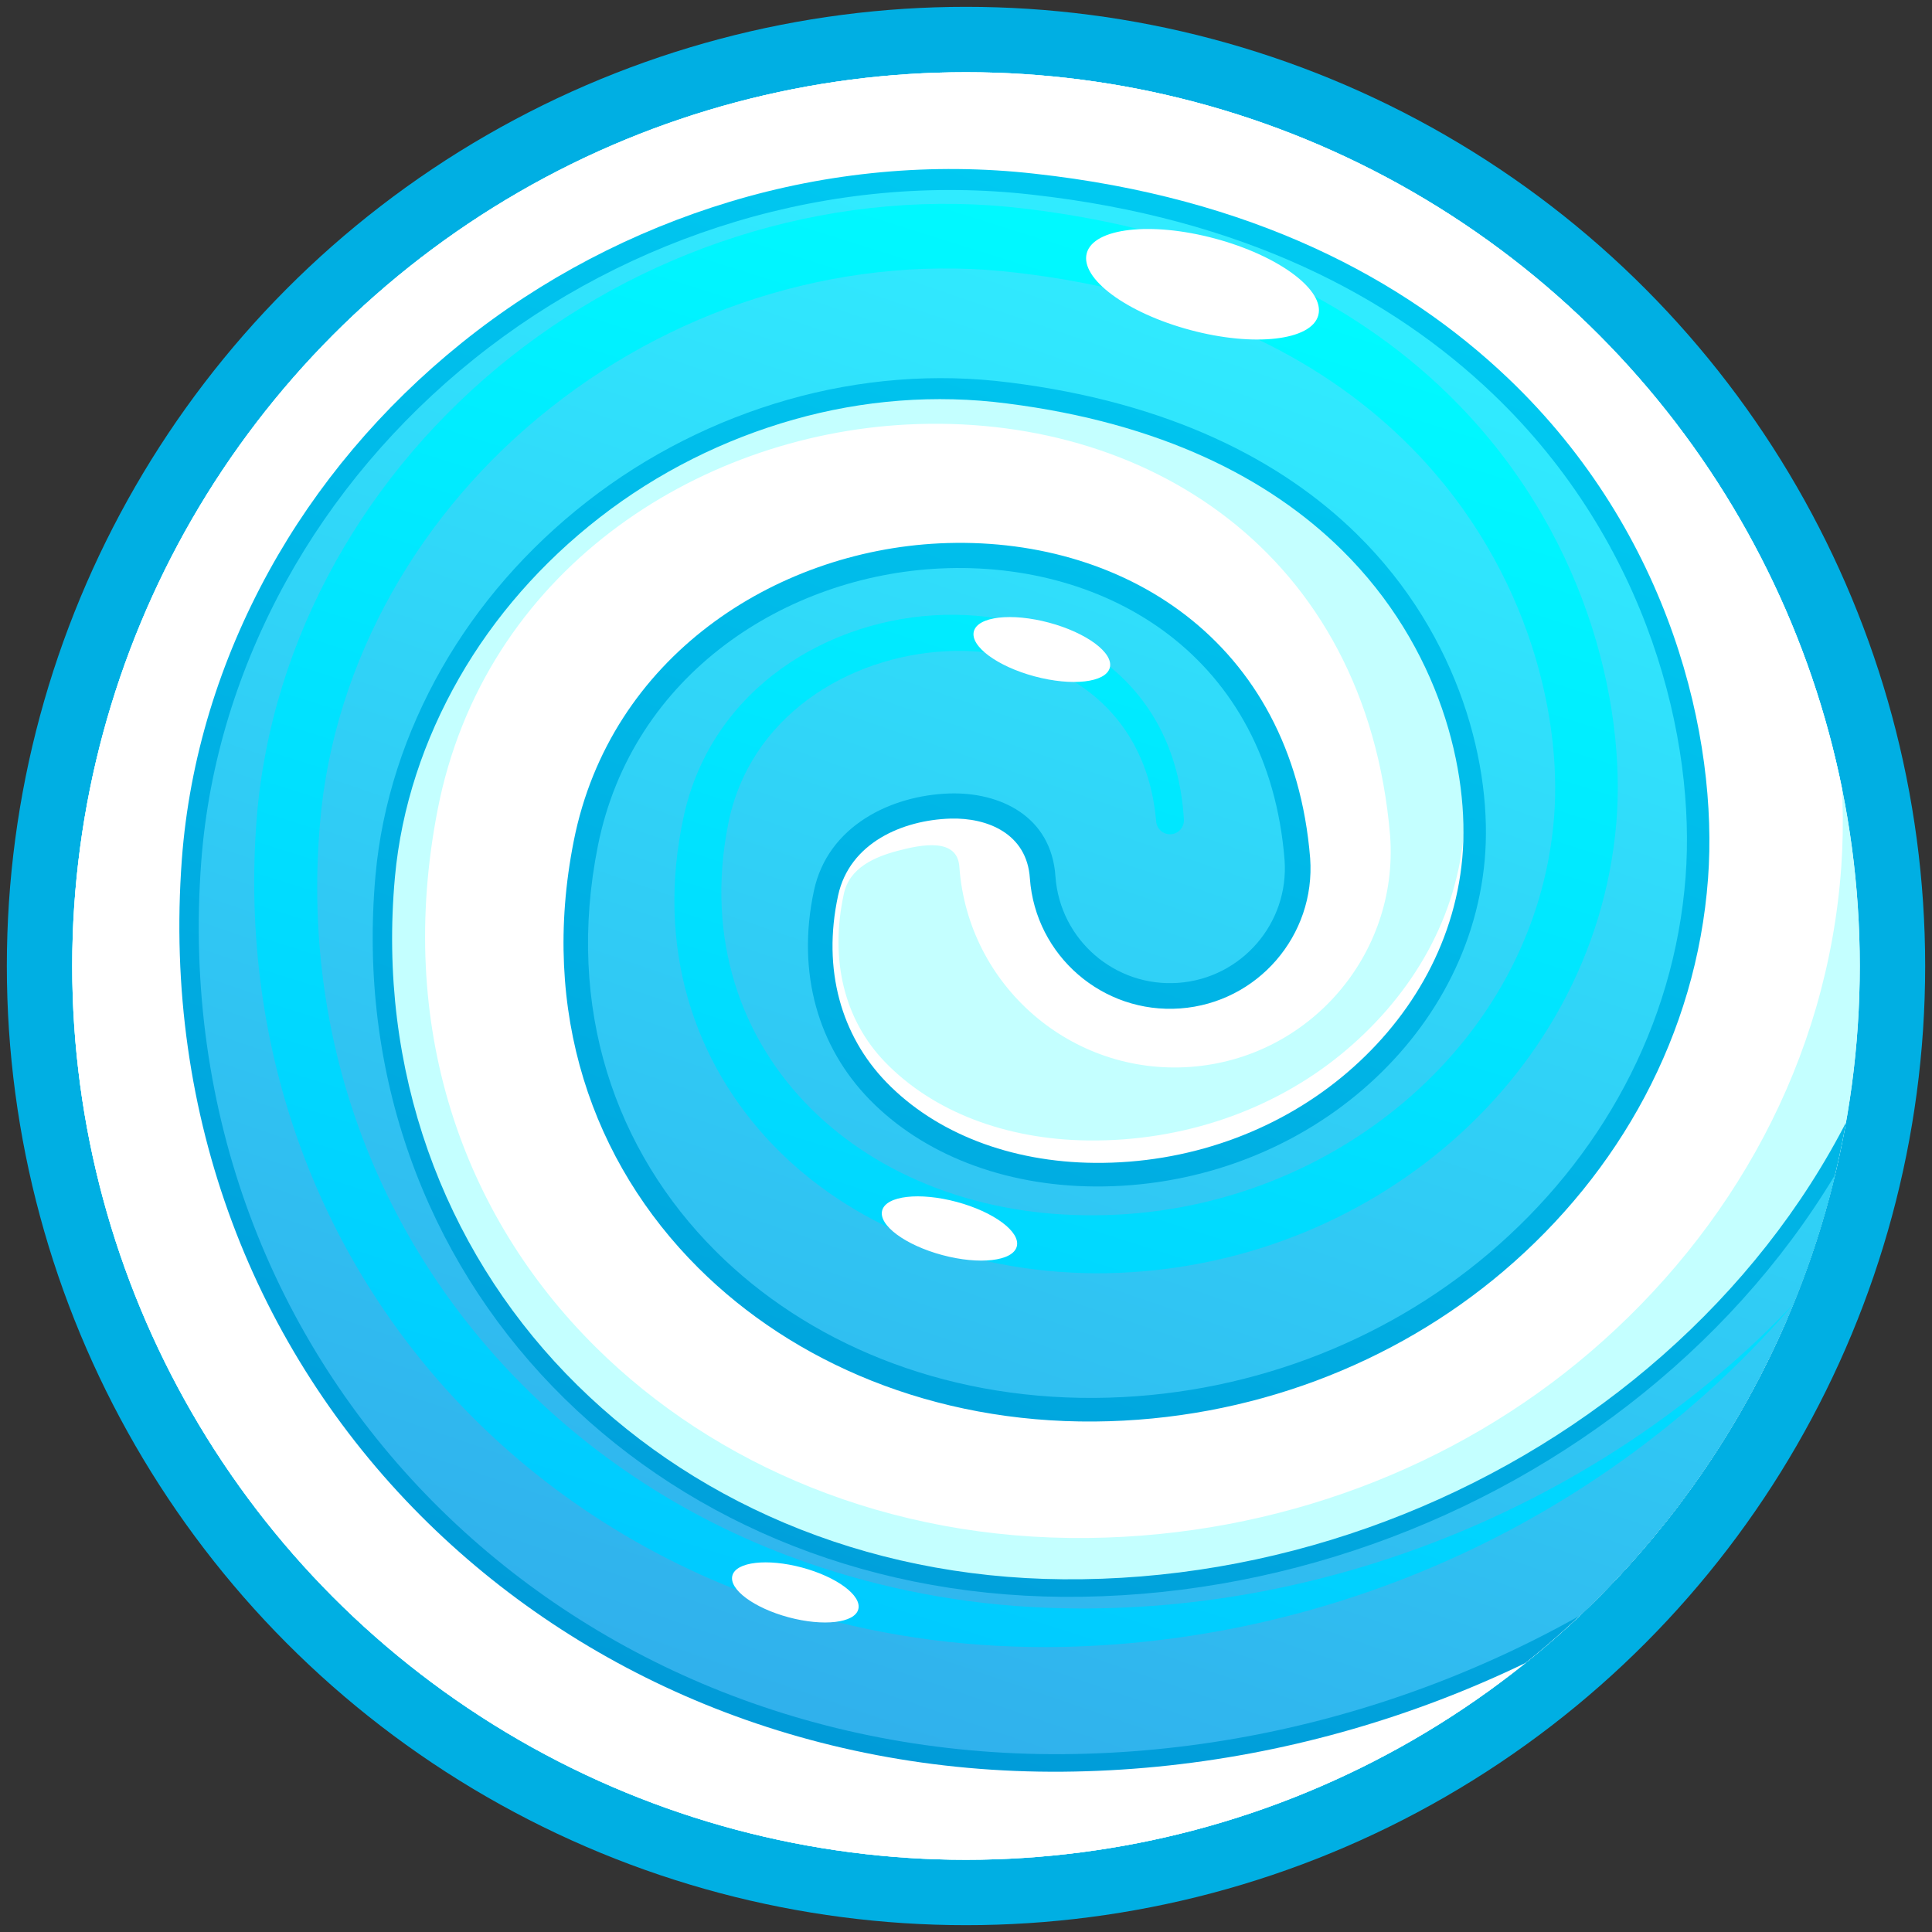 <?xml version="1.0" encoding="UTF-8" standalone="no"?><!DOCTYPE svg PUBLIC "-//W3C//DTD SVG 1.1//EN" "http://www.w3.org/Graphics/SVG/1.1/DTD/svg11.dtd"><svg width="100%" height="100%" viewBox="0 0 256 256" version="1.1" xmlns="http://www.w3.org/2000/svg" xmlns:xlink="http://www.w3.org/1999/xlink" xml:space="preserve" xmlns:serif="http://www.serif.com/" style="fill-rule:evenodd;clip-rule:evenodd;stroke-linecap:round;stroke-linejoin:round;stroke-miterlimit:1.5;"><rect x="0" y="0" width="256" height="256" fill="#333333" stroke="none"/><g id="Candy---Spiral" serif:id="Candy - Spiral"><circle cx="128" cy="128" r="118.43" style="fill:none;stroke:#00afe3;stroke-width:17.33px;"/><circle cx="128" cy="128" r="118.43" style="fill:#fff;"/><g><circle cx="128" cy="128" r="118.43" style="fill:#c4ffff;"/><clipPath id="_clip1"><circle cx="128" cy="128" r="118.43"/></clipPath><g clip-path="url(#_clip1)"><path id="Spiral" d="M266.057,111.407c-2.901,30.842 -19.438,57.207 -42.683,75.843c-23.215,18.612 -53.307,29.39 -84.02,29.043c-29.114,-0.33 -54.499,-11.734 -72.083,-30.072c-17.56,-18.313 -26.935,-43.729 -24.314,-71.597l0,-0.001c0.926,-9.849 4.202,-19.387 9.22,-28.092c4.97,-8.625 11.82,-16.331 20.06,-22.703c8.326,-6.438 17.793,-11.052 27.665,-13.822c9.834,-2.759 20.121,-3.494 30.176,-2.161c0.022,0.003 0.044,0.005 0.066,0.008c21.785,2.826 37.163,10.64 47.441,20.827c13.396,13.277 17.444,30.385 16.344,42.082c-1.103,11.726 -7.451,21.764 -16.254,28.958c-9.038,7.386 -20.929,11.538 -33.491,11.396c-10.935,-0.124 -20.584,-3.831 -26.923,-10.401c-5.367,-5.562 -7.363,-13.516 -5.437,-22.316c0.753,-3.441 4.109,-4.863 7.132,-5.665c3.184,-0.844 7.929,-1.77 8.169,2.162c1.14,15.751 14.853,27.613 30.604,26.473c15.751,-1.14 27.613,-14.854 26.473,-30.604c-3.165,-37.779 -32.68,-56.117 -63.987,-54.518c-28.073,1.434 -56.081,19.574 -62.218,51.01c-5.583,28.593 3.198,53.672 20.958,71.264c15.719,15.572 38.725,25.568 65.229,25.268c25.175,-0.285 48.718,-9.394 66.493,-24.602c18.833,-16.114 31.475,-38.674 33.301,-64.288c1.618,-22.7 -5.999,-56.049 -32.522,-81.174c-16.733,-15.85 -40.988,-28.956 -75.779,-32.671c-16.278,-1.785 -32.926,-0.24 -48.763,4.592c-15.357,4.686 -29.998,12.273 -42.804,22.648c-12.735,10.316 -23.165,22.742 -30.677,36.486c-7.871,14.4 -12.723,30.14 -13.872,46.257c0,-0.001 0,-0 0,-0c-2.92,40.961 11.815,77.874 38.178,104.151c25.185,25.102 60.868,40.755 101.615,40.294c39.561,-0.447 78.036,-15.105 107.389,-39.749c30.102,-25.272 50.789,-60.719 53.694,-101.484c0.784,-9.488 -6.281,-17.827 -15.769,-18.611c-9.487,-0.784 -17.827,6.282 -18.611,15.769Z" style="fill:#fff;"/><path id="Spiral1" serif:id="Spiral" d="M254.741,114.127c-2.543,27.889 -17.337,51.817 -38.302,68.723c-20.86,16.821 -47.92,26.647 -75.581,26.413c-26.576,-0.225 -49.782,-10.562 -65.879,-27.254c-16.207,-16.805 -24.988,-40.138 -22.649,-65.788l0,-0.001c0.843,-9.244 3.838,-18.221 8.522,-26.402c4.609,-8.049 10.935,-15.28 18.596,-21.238c7.734,-6.016 16.517,-10.374 25.7,-12.978c9.207,-2.612 18.842,-3.366 28.266,-2.144c0.014,0.002 0.029,0.004 0.043,0.006c20.353,2.581 34.706,9.909 44.331,19.396c13.051,12.862 17.01,29.481 15.973,40.848c-1.067,11.706 -7.224,21.826 -15.989,29.03c-8.827,7.254 -20.42,11.452 -32.716,11.348c-11.206,-0.095 -21.072,-3.951 -27.587,-10.664c-5.991,-6.174 -8.537,-14.945 -6.421,-24.745c1.515,-7.018 8.57,-10.012 14.867,-10.209c4.919,-0.153 10.171,1.99 10.55,7.93c0.742,10.248 9.664,17.966 19.912,17.224c10.248,-0.742 17.966,-9.664 17.225,-19.912c-2.344,-28.972 -25.13,-42.87 -49.136,-41.712c-21.796,1.051 -43.606,15.039 -48.44,39.429c-4.495,22.68 2.465,42.591 16.52,56.593c12.618,12.57 31.174,20.518 52.51,20.337c20.503,-0.173 39.677,-7.596 54.188,-19.94c15.291,-13.008 25.544,-31.275 27.081,-52.017c1.374,-18.526 -4.907,-45.712 -26.499,-66.283c-13.825,-13.171 -33.954,-23.943 -62.768,-27.103c-13.474,-1.516 -27.248,-0.235 -40.361,3.725c-12.751,3.851 -24.901,10.144 -35.55,18.721c-10.585,8.525 -19.241,18.826 -25.503,30.206c-6.542,11.887 -10.561,24.899 -11.549,38.221c0,-0 0,-0 0,-0c-2.533,34.168 9.735,64.982 31.669,86.968c21.043,21.094 50.949,34.195 85.094,33.906c33.418,-0.283 65.933,-12.633 90.786,-33.379c25.427,-21.225 42.92,-51.061 45.467,-85.406c0.51,-6.173 -4.088,-11.599 -10.261,-12.109c-6.172,-0.51 -11.598,4.087 -12.109,10.26Z" style="fill:url(#_Linear2);"/><path id="Spiral2" serif:id="Spiral" d="M256.782,114.296c-2.552,28.476 -17.578,52.951 -38.956,70.245c-21.228,17.173 -48.783,27.243 -76.968,27.048c-27.266,-0.189 -51.09,-10.76 -67.633,-27.861c-16.72,-17.285 -25.839,-41.294 -23.471,-67.72l0,-0.001c0.862,-9.615 3.939,-18.964 8.798,-27.48c4.764,-8.35 11.295,-15.868 19.226,-22.057c8.003,-6.245 17.089,-10.789 26.599,-13.502c9.565,-2.729 19.577,-3.542 29.373,-2.287c0.012,0.002 0.024,0.003 0.036,0.004c21.123,2.647 36.01,10.272 46.013,20.1c13.819,13.577 18.011,31.149 16.933,43.168c-1.123,12.53 -7.633,23.404 -17.001,31.128c-9.352,7.71 -21.631,12.222 -34.675,12.132c-12.13,-0.084 -22.798,-4.291 -29.861,-11.547c-6.715,-6.899 -9.693,-16.68 -7.343,-27.651c1.841,-8.592 10.223,-12.621 17.931,-12.874c6.659,-0.219 13.544,2.971 14.07,11.011c0.607,8.379 7.901,14.688 16.279,14.082c8.378,-0.607 14.688,-7.901 14.081,-16.279c-2.132,-26.872 -23.349,-39.669 -45.615,-38.63c-20.38,0.952 -40.822,13.965 -45.377,36.763c-4.296,21.501 2.291,40.389 15.599,53.688c12.052,12.044 29.825,19.596 50.236,19.455c19.754,-0.137 38.23,-7.286 52.229,-19.157c14.703,-12.469 24.562,-30.003 26.069,-49.92c1.353,-17.872 -4.737,-44.083 -25.539,-63.962c-13.436,-12.841 -33.045,-23.281 -61.086,-26.4c-13.107,-1.495 -26.503,-0.251 -39.261,3.581c-12.427,3.732 -24.265,9.857 -34.651,18.196c-10.322,8.287 -18.757,18.315 -24.873,29.389c-6.377,11.545 -10.293,24.192 -11.273,37.142c0,-0 0,-0 0,-0c-2.527,33.39 9.442,63.515 30.846,85.036c20.585,20.698 49.887,33.53 83.341,33.299c32.892,-0.228 64.905,-12.362 89.399,-32.744c25.025,-20.823 42.258,-50.129 44.813,-83.883c0.417,-5.047 -3.342,-9.483 -8.388,-9.9c-5.047,-0.417 -9.483,3.341 -9.9,8.388Z" style="fill:url(#_Linear3);"/><path id="Spiral3" serif:id="Spiral" d="M237.647,172.782c-12.304,13.004 -27.595,23.333 -44.454,30.318c-16.39,6.789 -34.257,10.392 -52.335,10c-11.326,-0.222 -22.061,-2.141 -32.025,-5.395c-15.904,-5.193 -29.756,-13.966 -40.708,-25.324c-18.1,-18.768 -28.209,-44.672 -25.719,-73.33l0,-0c0.897,-10.68 4.212,-21.09 9.551,-30.576c5.194,-9.227 12.306,-17.577 20.999,-24.446c8.765,-6.937 18.721,-12.034 29.171,-15.094c10.606,-3.106 21.721,-4.115 32.616,-2.798c0.004,0 0.008,0.001 0.012,0.001c23.436,2.752 39.933,11.235 51.108,22.039c16.232,15.693 21.19,36.169 20.053,50.186c-1.215,15.108 -8.804,28.35 -19.997,37.77c-10.979,9.239 -25.419,14.833 -40.863,14.895c-15.204,0.124 -28.565,-5.157 -37.568,-14.104c-9.357,-9.299 -13.971,-22.528 -11.024,-37.616c2.785,-14.417 15.954,-22.331 28.822,-23.013c13.361,-0.708 26.53,6.421 27.911,22.542c0.073,1.014 0.956,1.777 1.969,1.704c1.014,-0.073 1.777,-0.956 1.704,-1.97c-1.112,-18.801 -16.207,-27.511 -31.775,-27.099c-15.216,0.403 -30.744,9.688 -34.485,26.624c-3.798,17.363 1.31,32.765 11.917,43.723c10.067,10.4 25.19,16.756 42.529,16.897c17.353,0.071 33.638,-6.089 46.04,-16.393c12.914,-10.729 21.603,-25.946 23.075,-43.278c1.336,-15.869 -4.079,-39.132 -22.42,-56.944c-12.239,-11.887 -30.263,-21.395 -55.98,-24.459c-12.041,-1.461 -24.33,-0.366 -36.053,3.065c-11.493,3.364 -22.441,8.975 -32.079,16.605c-9.572,7.59 -17.397,16.812 -23.1,26.998c-5.916,10.566 -9.554,22.165 -10.52,34.048c0,-0 0,-0 0,-0c-2.443,31.153 8.593,59.373 28.598,79.426c11.951,11.979 27.09,21.052 44.318,26.068c10.599,3.086 21.994,4.607 33.923,4.373c18.632,-0.404 36.906,-4.814 53.452,-12.599c16.687,-7.851 31.584,-19.089 43.337,-32.844Z" style="fill:url(#_Linear4);"/></g><path d="M160.965,31.603c8.467,2.268 14.612,6.827 13.716,10.173c-0.897,3.346 -8.498,4.22 -16.965,1.952c-8.466,-2.269 -14.612,-6.827 -13.716,-10.173c0.897,-3.346 8.499,-4.221 16.965,-1.952Z" style="fill:#fff;"/><path d="M139.003,82.505c4.97,1.332 8.578,4.008 8.052,5.972c-0.527,1.965 -4.989,2.478 -9.96,1.147c-4.97,-1.332 -8.578,-4.008 -8.052,-5.973c0.527,-1.964 4.989,-2.478 9.96,-1.146Z" style="fill:#fff;"/><path d="M126.755,159.256c4.922,1.319 8.494,3.968 7.973,5.913c-0.521,1.946 -4.94,2.454 -9.862,1.135c-4.921,-1.318 -8.494,-3.968 -7.973,-5.913c0.521,-1.945 4.94,-2.454 9.862,-1.135Z" style="fill:#fff;"/><path d="M106.27,207.708c4.604,1.234 7.946,3.712 7.458,5.532c-0.487,1.82 -4.621,2.295 -9.225,1.062c-4.604,-1.234 -7.946,-3.713 -7.459,-5.532c0.488,-1.82 4.622,-2.296 9.226,-1.062Z" style="fill:#fff;"/></g></g><defs><linearGradient id="_Linear2" x1="0" y1="0" x2="1" y2="0" gradientUnits="userSpaceOnUse" gradientTransform="matrix(-67.798,196.586,-196.586,-67.798,162.231,31.291)"><stop offset="0" style="stop-color:#00c9f1;stop-opacity:1"/><stop offset="1" style="stop-color:#009bd8;stop-opacity:1"/></linearGradient><linearGradient id="_Linear3" x1="0" y1="0" x2="1" y2="0" gradientUnits="userSpaceOnUse" gradientTransform="matrix(-66.773,188.033,-188.033,-66.773,160.218,37.641)"><stop offset="0" style="stop-color:#30ebff;stop-opacity:1"/><stop offset="1" style="stop-color:#30b0ec;stop-opacity:1"/></linearGradient><linearGradient id="_Linear4" x1="0" y1="0" x2="1" y2="0" gradientUnits="userSpaceOnUse" gradientTransform="matrix(-54.531,172.441,-172.441,-54.531,159.917,37.532)"><stop offset="0" style="stop-color:#00f9ff;stop-opacity:1"/><stop offset="1" style="stop-color:#00cbff;stop-opacity:1"/></linearGradient></defs></svg>